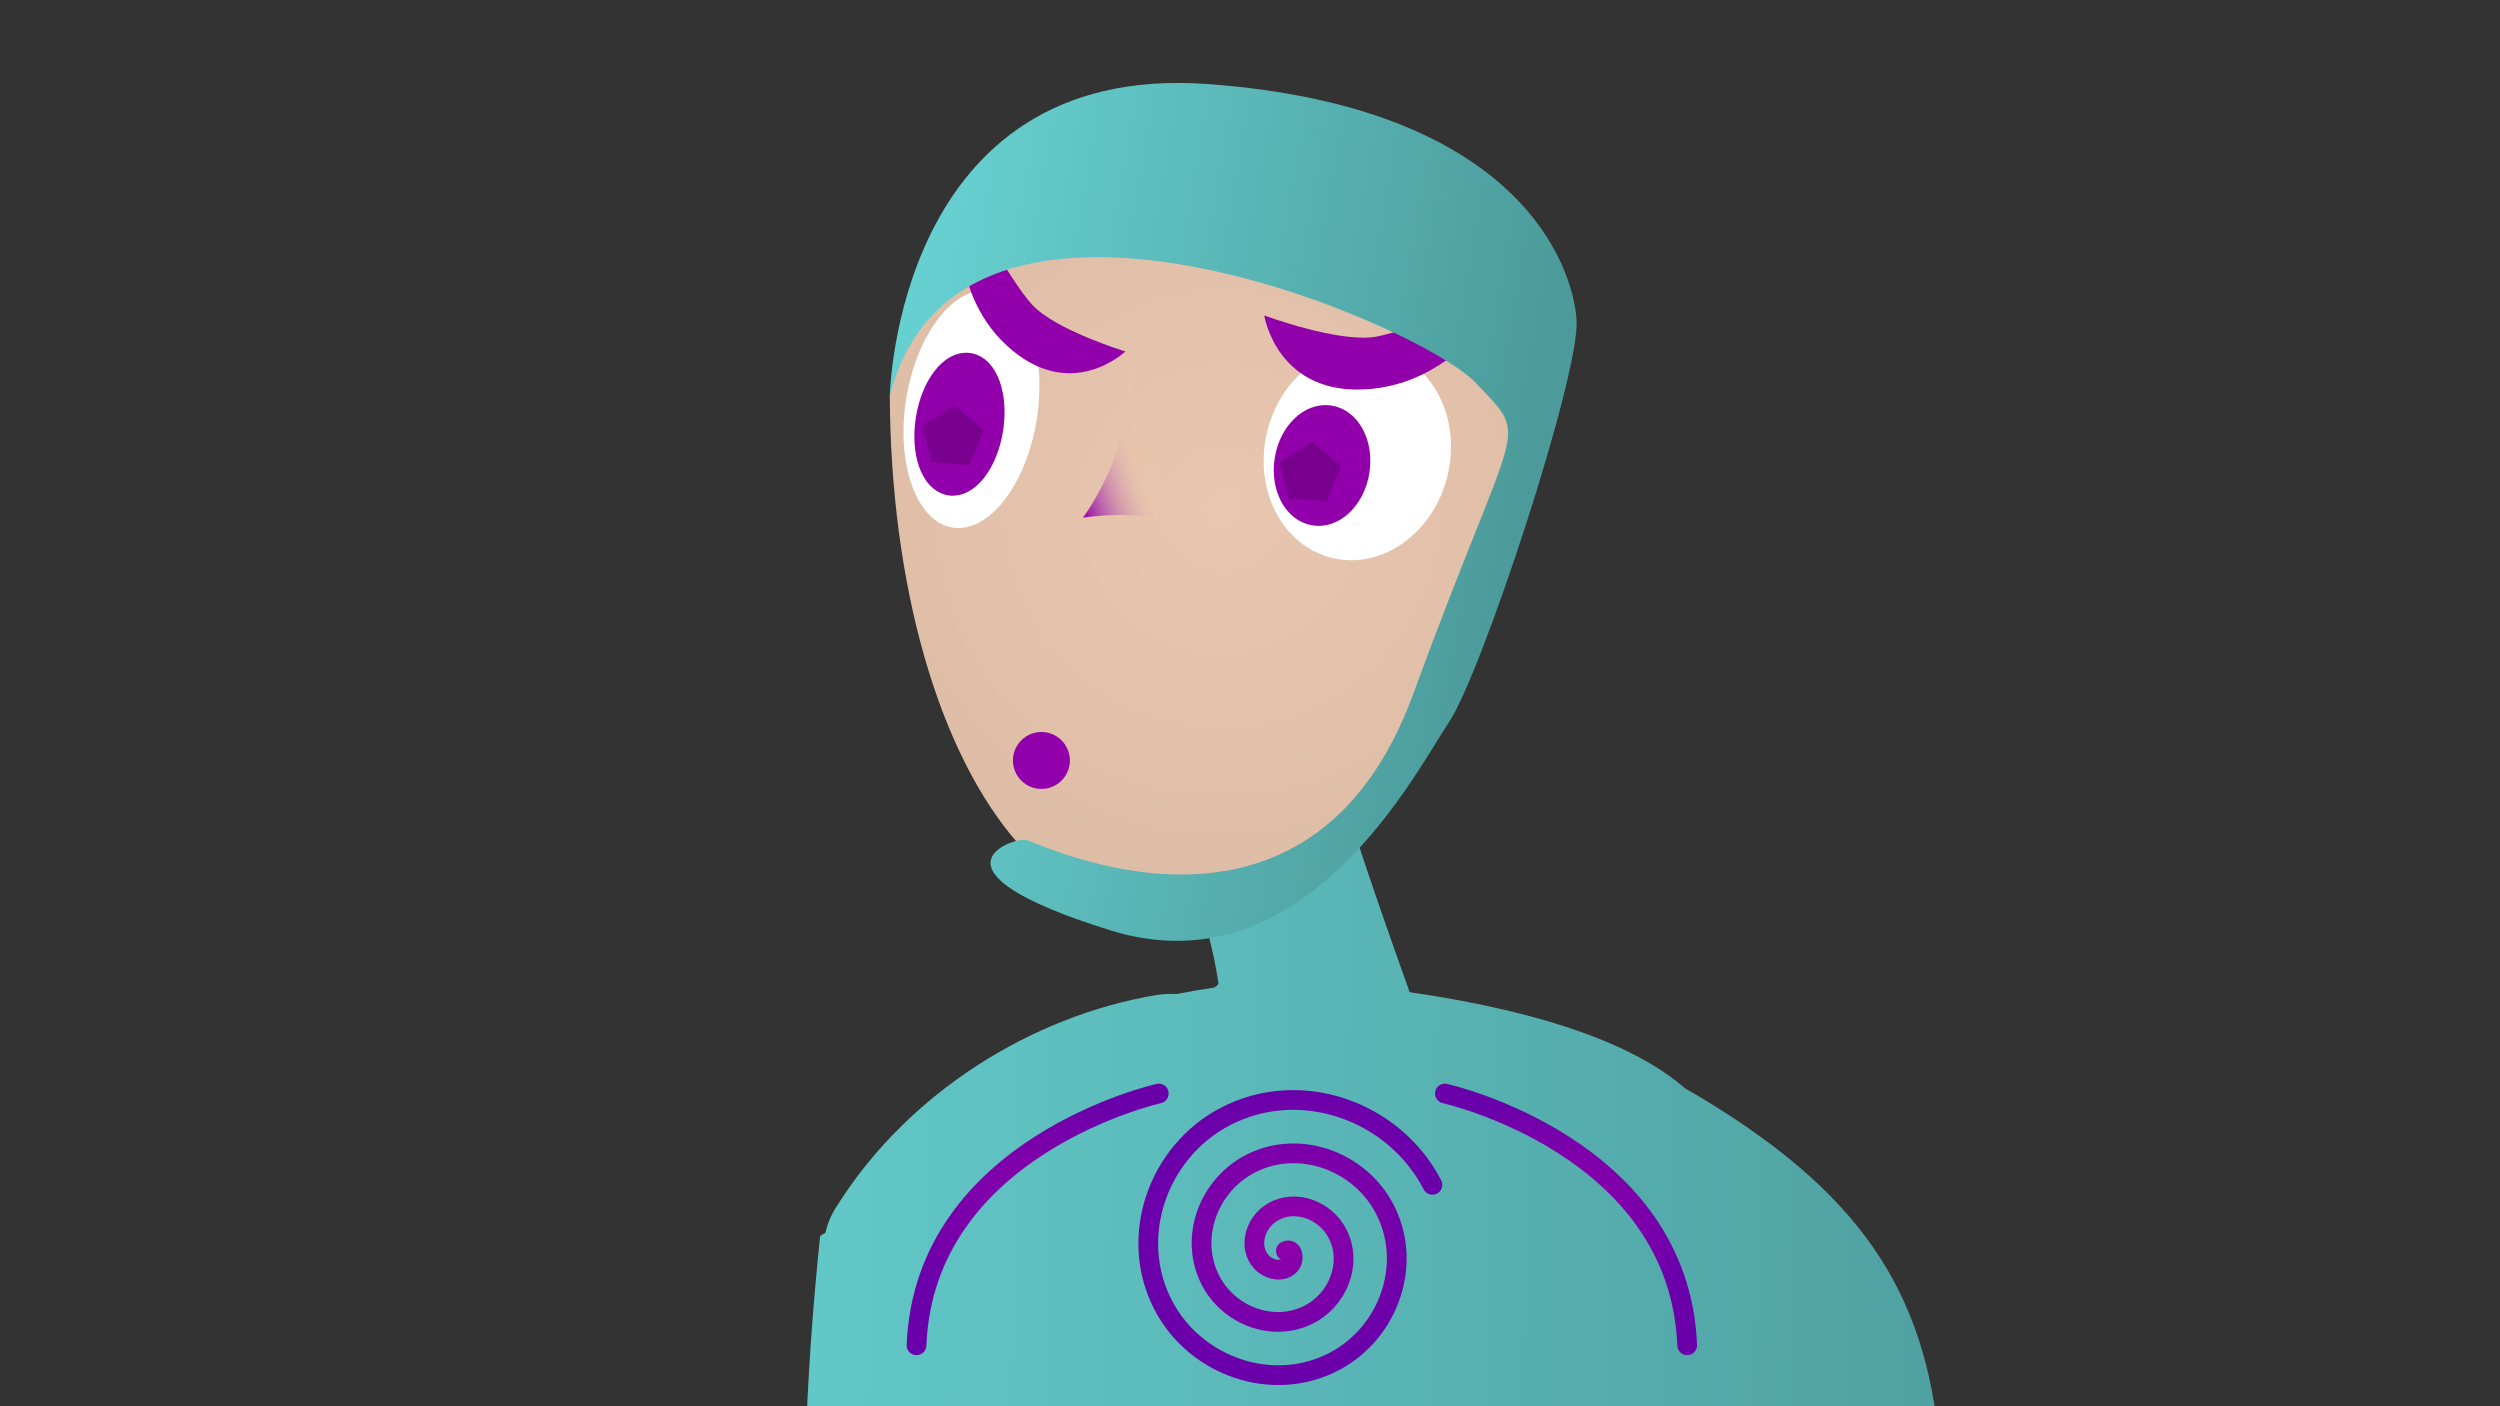 <?xml version="1.0" encoding="UTF-8" standalone="no"?>
<!-- Created with Inkscape (http://www.inkscape.org/) -->

<svg
   xmlns:dc="http://purl.org/dc/elements/1.1/"
   xmlns:cc="http://creativecommons.org/ns#"
   xmlns:rdf="http://www.w3.org/1999/02/22-rdf-syntax-ns#"
   xmlns:svg="http://www.w3.org/2000/svg"
   xmlns="http://www.w3.org/2000/svg"
   xmlns:xlink="http://www.w3.org/1999/xlink"
   xmlns:sodipodi="http://sodipodi.sourceforge.net/DTD/sodipodi-0.dtd"
   xmlns:inkscape="http://www.inkscape.org/namespaces/inkscape"
   width="1920"
   height="1080"
   viewBox="0 0 508 285.75"
   version="1.1"
   id="svg8"
   inkscape:version="0.92.2 (5c3e80d, 2017-08-06)"
   sodipodi:docname="guest cyber.svg"
   inkscape:export-filename="/home/mbrickn/Projects/aXVI/game/images/characters/guests/guest cyber.png"
   inkscape:export-xdpi="96"
   inkscape:export-ydpi="96">
  <rect x="0" y="0" width="508" height="285.75" fill="#333333" stroke="none"/>
  <title
     id="title4330">Cyber Guest</title>
  <defs
     id="defs2">
    <linearGradient
       inkscape:collect="always"
       id="linearGradient860">
      <stop
         style="stop-color:#e9c6af;stop-opacity:1;"
         offset="0"
         id="stop856" />
      <stop
         style="stop-color:#ddbca6;stop-opacity:1"
         offset="1"
         id="stop858" />
    </linearGradient>
    <linearGradient
       inkscape:collect="always"
       id="linearGradient4307">
      <stop
         style="stop-color:#66cfcf;stop-opacity:1;"
         offset="0"
         id="stop4303" />
      <stop
         style="stop-color:#4c9a9a;stop-opacity:1"
         offset="1"
         id="stop4305" />
    </linearGradient>
    <linearGradient
       inkscape:collect="always"
       id="linearGradient4386">
      <stop
         style="stop-color:#9100aa;stop-opacity:1"
         offset="0"
         id="stop4382" />
      <stop
         style="stop-color:#e9c6af;stop-opacity:0.115"
         offset="1"
         id="stop4384" />
    </linearGradient>
    <linearGradient
       inkscape:collect="always"
       id="linearGradient4353">
      <stop
         style="stop-color:#9100aa;stop-opacity:1;"
         offset="0"
         id="stop4349" />
      <stop
         style="stop-color:#6900aa;stop-opacity:1"
         offset="1"
         id="stop4351" />
    </linearGradient>
    <radialGradient
       inkscape:collect="always"
       xlink:href="#linearGradient4353"
       id="radialGradient4355"
       cx="440.431"
       cy="231.139"
       fx="440.431"
       fy="231.139"
       r="13.125"
       gradientTransform="matrix(1,0,0,0.914,0,19.863)"
       gradientUnits="userSpaceOnUse" />
    <radialGradient
       inkscape:collect="always"
       xlink:href="#linearGradient4353"
       id="radialGradient4379"
       cx="401.316"
       cy="170.405"
       fx="401.316"
       fy="170.405"
       r="16.466"
       gradientTransform="matrix(-1.617,0,0,-1.675,1185.896,729.307)"
       gradientUnits="userSpaceOnUse" />
    <linearGradient
       inkscape:collect="always"
       xlink:href="#linearGradient4386"
       id="linearGradient4388"
       x1="66.108"
       y1="247.723"
       x2="67.611"
       y2="247.514"
       gradientUnits="userSpaceOnUse"
       gradientTransform="matrix(2.168,0,0,2.168,-67.105,-275.889)" />
    <linearGradient
       inkscape:collect="always"
       xlink:href="#linearGradient4307"
       id="linearGradient4309"
       x1="369.621"
       y1="71.195"
       x2="447.437"
       y2="84.953"
       gradientUnits="userSpaceOnUse"
       gradientTransform="matrix(1.617,0,0,1.617,-90.376,196.255)" />
    <linearGradient
       inkscape:collect="always"
       xlink:href="#linearGradient4307"
       id="linearGradient4317"
       x1="1247.993"
       y1="800.485"
       x2="1994.978"
       y2="812.634"
       gradientUnits="userSpaceOnUse"
       gradientTransform="matrix(0.428,0,0,0.428,-90.376,214.441)" />
    <linearGradient
       inkscape:collect="always"
       xlink:href="#linearGradient4322"
       id="linearGradient4397"
       gradientUnits="userSpaceOnUse"
       gradientTransform="matrix(-1.019,-0.954,0.954,-1.019,1013.08,1144.597)"
       x1="395.595"
       y1="109.93"
       x2="421.509"
       y2="109.93" />
    <linearGradient
       inkscape:collect="always"
       id="linearGradient4322">
      <stop
         style="stop-color:#d6ada7;stop-opacity:1;"
         offset="0"
         id="stop4318" />
      <stop
         style="stop-color:#e9c6af;stop-opacity:1"
         offset="1"
         id="stop4320" />
    </linearGradient>
    <linearGradient
       inkscape:collect="always"
       xlink:href="#linearGradient4322"
       id="linearGradient4397-3"
       gradientUnits="userSpaceOnUse"
       gradientTransform="matrix(1.619,-0.294,-0.294,-1.619,-161.965,944.473)"
       x1="395.595"
       y1="109.93"
       x2="421.509"
       y2="109.93" />
    <radialGradient
       inkscape:collect="always"
       xlink:href="#linearGradient860"
       id="radialGradient862"
       cx="574.089"
       cy="336.277"
       fx="574.089"
       fy="336.277"
       r="90.139"
       gradientTransform="matrix(0.905,0.164,-0.164,0.907,110.144,-88.464)"
       gradientUnits="userSpaceOnUse" />
    <radialGradient
       inkscape:collect="always"
       xlink:href="#linearGradient4353"
       id="radialGradient863"
       gradientUnits="userSpaceOnUse"
       gradientTransform="matrix(1.617,0,0,-1.675,-4.197,729.307)"
       cx="401.316"
       cy="170.405"
       fx="401.316"
       fy="170.405"
       r="16.466" />
  </defs>
  <sodipodi:namedview
     id="base"
     pagecolor="#ffffff"
     bordercolor="#666666"
     borderopacity="1.0"
     inkscape:pageopacity="0.0"
     inkscape:pageshadow="2"
     inkscape:zoom="0.35"
     inkscape:cx="197.37266"
     inkscape:cy="288.13754"
     inkscape:document-units="mm"
     inkscape:current-layer="layer3"
     showgrid="false"
     inkscape:window-width="1920"
     inkscape:window-height="1016"
     inkscape:window-x="0"
     inkscape:window-y="27"
     inkscape:window-maximized="1"
     units="px"
     inkscape:pagecheckerboard="true"
     inkscape:document-rotation="0"
     fit-margin-top="0"
     fit-margin-left="0"
     fit-margin-right="0"
     fit-margin-bottom="0">
    <inkscape:grid
       type="xygrid"
       id="grid4485"
       originx="-326.313"
       originy="196.073" />
  </sodipodi:namedview>
  <g
     inkscape:label="Head"
     inkscape:groupmode="layer"
     id="layer1"
     transform="translate(-326.313,-207.323)">
    <path
       style="fill:url(#linearGradient4397-3);fill-opacity:1;stroke:none;stroke-width:0.435px;stroke-linecap:butt;stroke-linejoin:miter;stroke-opacity:1"
       d="m 486.634,633.554 c 0,0 -9.493,22.041 -9.892,31.69 -0.096,2.326 -1.41,10.83 -2.909,10.712 -1.725,-0.134 -1.284,-9.862 -4.212,-10.337 -3.621,-0.718 -0.82,12.972 -6.09,11.694 -3.706,-0.228 0.667,-12.326 -0.518,-12.839 -1.264,-0.547 -1.232,12.057 -5.773,11.217 -3.184,-0.588 -0.115,-11.259 -0.946,-11.904 -0.708,-0.55 -2.178,7.891 -5.189,7.184 -1.927,-0.452 -1.218,-4.311 -0.869,-7.201 1.109,-9.199 5.331,-16.203 5.331,-16.203 0,0 -5.609,6.518 -8.412,4.89 -2.803,-1.628 5.063,-8.032 8.464,-11.394 3.401,-3.362 14.118,-25.804 14.118,-25.804 z"
       id="path4352-5"
       inkscape:connector-curvature="0"
       sodipodi:nodetypes="ccsccsssscccscc" />
    <path
       style="fill:url(#linearGradient4397);fill-opacity:1;stroke:none;stroke-width:0.369px;stroke-linecap:butt;stroke-linejoin:miter;stroke-opacity:1"
       d="m 693.772,624.964 c 0,0 -3.365,20.069 -7.515,27.128 -1.001,1.702 -3.972,8.365 -2.85,8.97 1.291,0.697 5.447,-6.438 7.752,-5.431 2.91,1.153 -5.377,9.621 -1.034,11.132 2.745,1.541 5.189,-9.09 6.269,-8.911 1.152,0.191 -4.663,9.158 -1.041,10.646 2.539,1.044 5.256,-7.971 6.145,-8.048 0.757,-0.066 -2.075,6.624 0.396,7.504 1.581,0.564 2.849,-2.512 3.929,-4.732 3.438,-7.065 3.647,-13.996 3.647,-13.996 0,0 1.002,7.223 3.747,7.351 2.746,0.128 0.083,-8.05 -0.795,-12.009 -0.879,-3.959 1.798,-24.876 1.798,-24.876 z"
       id="path4352"
       inkscape:connector-curvature="0"
       sodipodi:nodetypes="ccsccsssscccscc" />
    <path
       style="fill:url(#linearGradient4317);fill-opacity:1;stroke:none;stroke-width:2.178px;stroke-linecap:butt;stroke-linejoin:miter;stroke-opacity:1"
       d="m 596.43,367.615 c -8.302,0.115 -30.181,11.809 -30.181,11.809 0,0 5.881,15.291 7.661,27.748 -0.207,0.431 -0.549,0.605 -0.882,0.83 -2.505,0.355 -5.03,0.79 -7.562,1.301 -1.383,-0.05 -2.778,-0.024 -4.221,0.219 -25.41,4.274 -50.117,19.821 -64.452,42.199 -0.347,0.538 -0.688,1.081 -1.022,1.629 -0.026,0.043 -0.054,0.084 -0.08,0.127 -1.3e-4,2.1e-4 1.2e-4,4.4e-4 0,7.5e-4 -0.798,1.457 -1.34,2.909 -1.651,4.353 -0.366,0.185 -0.727,0.395 -1.079,0.652 -1.343,12.993 -2.24,25.221 -2.731,36.856 -5.93,32.684 -19.246,104.208 -24.422,116.508 -6.736,16.009 21.803,43.364 21.6,30.956 -0.068,-4.122 5.594,-16.121 12.467,-33.598 5.123,23.768 11.954,47.7 19.937,74.4 0,0 -4.172,100.55 -1.926,117.069 0.861,6.336 4.304,25.984 8.912,49.095 -0.948,0.606 -1.758,1.051 -2.4,1.264 -3.65,1.209 24.662,93.6 25.775,97.978 -8.685,24.923 -43.629,27.32 -62.941,18.777 -4.34,11.024 7.256,22.407 12.246,23.155 6.854,0.554 50.428,1.789 52.656,0.191 6.699,-12.314 11.206,0.891 12.523,0.698 1.916,-0.377 19.298,0.209 19.511,-2.448 0.213,-2.658 4.116,-40.208 1.302,-45.394 -0.419,-0.772 -9.205,-91.84 -13.06,-98.739 -0.483,-0.865 -0.981,-1.664 -1.49,-2.408 -2.108,-21.155 -4.131,-38.91 -5.474,-44.885 -2.453,-10.914 5.307,-48.629 11.615,-75.936 0.705,-3.052 3.717,-6.271 8.171,-9.5 1.091,25.105 2.919,66.834 3.551,78.517 0.355,6.55 3.244,32.696 7.301,62.105 -0.129,0.054 -0.254,0.103 -0.372,0.142 -3.65,1.209 14.546,92.442 15.66,96.82 -21.059,52.187 -21.736,37.029 16.198,43.21 1.916,-0.377 20.991,-1.274 21.204,-3.932 0.213,-2.658 4.116,-40.207 1.302,-45.393 -0.419,-0.772 -2.496,-89.588 -6.351,-96.487 -0.659,-1.18 -1.345,-2.242 -2.052,-3.2 -0.378,-18.75 -1.022,-34.251 -2.121,-39.879 -2.144,-10.978 12.4,-55.876 17.918,-87.856 3.332,-19.311 -1.469,-33.682 -1.469,-33.682 -20.534,-92.224 -11.534,-105.035 14.765,-187.12 0,0 14.721,28.323 18.591,64.564 4.991,46.746 6.148,53.176 4.272,62.778 -3.33,17.047 23.511,22.52 20.782,10.414 4.385,-121.997 26.878,-163.232 -45.727,-205.08 -9.686,-8.42 -27.522,-15.388 -55.927,-19.512 -2.926,-8.168 -12.063,-33.863 -13.226,-39.68 -0.236,-1.182 -1.374,-1.657 -3.098,-1.633 z"
       id="path4612"
       inkscape:connector-curvature="0" />
    <path
       style="fill:url(#radialGradient862);fill-opacity:1;stroke:none;stroke-width:2.178px;stroke-linecap:butt;stroke-linejoin:miter;stroke-opacity:1"
       d="m 507.121,287.817 c 0.357,76.364 38.366,137.472 94.395,88.004 28.836,-26.654 40,-103.495 40,-103.495 0,0 -5.742,-43.074 -71.767,-44.846 -58.303,-1.565 -62.628,60.337 -62.628,60.337 z"
       id="path4487"
       inkscape:connector-curvature="0"
       sodipodi:nodetypes="cccsc" />
    <ellipse
       ry="21.782"
       rx="18.865"
       cy="149.983"
       cx="655.574"
       id="ellipse4497"
       style="fill:#ffffff;fill-opacity:1;stroke:none;stroke-width:8.847;stroke-linecap:round;stroke-linejoin:round;stroke-miterlimit:4;stroke-dasharray:none;stroke-opacity:1;paint-order:stroke fill markers"
       transform="rotate(13.562)" />
    <g
       id="g4552"
       transform="matrix(4.157,-0.862,0.862,4.157,4.22,-707.881)">
      <path
         inkscape:connector-curvature="0"
         id="path4489"
         d="m 79.843,253.897 c 0,0 -0.107,2.984 -1.964,5.511 -0.496,0.676 -1.044,1.319 -1.636,1.864 2.074,0.151 3.277,0.62 3.958,1.044"
         style="fill:url(#linearGradient4388);fill-opacity:1;stroke:none;stroke-width:0.341;stroke-linecap:butt;stroke-linejoin:miter;stroke-miterlimit:4;stroke-dasharray:none;stroke-opacity:1"
         sodipodi:nodetypes="cscc" />
      <ellipse
         style="fill:#ffffff;fill-opacity:1;stroke:none;stroke-width:2.277;stroke-linecap:round;stroke-linejoin:round;stroke-miterlimit:4;stroke-dasharray:none;stroke-opacity:1;paint-order:stroke fill markers"
         id="ellipse4499"
         cx="157.93"
         cy="212.913"
         rx="3.163"
         ry="5.737"
         transform="rotate(20.791)" />
      <ellipse
         ry="2.883"
         rx="1.547"
         cy="213.713"
         cx="157.475"
         id="path4491"
         style="fill:#9100aa;fill-opacity:1;stroke:#9100aa;stroke-width:1.129;stroke-linecap:round;stroke-linejoin:round;stroke-miterlimit:4;stroke-dasharray:none;stroke-opacity:1;paint-order:stroke fill markers"
         transform="rotate(20.791)" />
      <ellipse
         ry="2.443"
         rx="1.832"
         cy="212.926"
         cx="174.924"
         id="path4493"
         style="fill:#9100aa;fill-opacity:1;stroke:#9100aa;stroke-width:0.923;stroke-linecap:round;stroke-linejoin:round;stroke-miterlimit:4;stroke-dasharray:none;stroke-opacity:1;paint-order:stroke fill markers"
         transform="rotate(20.791)" />
      <path
         sodipodi:nodetypes="cccsc"
         inkscape:connector-curvature="0"
         id="path4513"
         d="m 79.843,253.897 c 0,0 -3.058,-1.674 -3.909,-3.09 -0.851,-1.416 -2.18,-5.91 -2.18,-5.91 0,0 -1.816,4.214 0.592,7.573 2.408,3.36 5.497,1.426 5.497,1.426 z"
         style="fill:#9100aa;fill-opacity:1;stroke:none;stroke-width:0.773px;stroke-linecap:butt;stroke-linejoin:miter;stroke-opacity:1" />
      <path
         style="fill:#9100aa;fill-opacity:1;stroke:none;stroke-width:0.845px;stroke-linecap:butt;stroke-linejoin:miter;stroke-opacity:1"
         d="m 86.702,253.558 c 0,0 3.225,2.023 5.029,2.081 1.804,0.057 6.796,-1.071 6.796,-1.071 0,0 -3.05,3.976 -7.536,3.471 -4.486,-0.505 -4.289,-4.481 -4.289,-4.481 z"
         id="path4515"
         inkscape:connector-curvature="0"
         sodipodi:nodetypes="cccsc" />
      <path
         sodipodi:type="star"
         style="opacity:1;vector-effect:none;fill:#e96daf;fill-opacity:0;stroke:none;stroke-width:1.442px;stroke-linecap:butt;stroke-linejoin:miter;stroke-miterlimit:4;stroke-dasharray:none;stroke-dashoffset:0;stroke-opacity:0.96"
         id="path853"
         sodipodi:sides="5"
         sodipodi:cx="9.3373585"
         sodipodi:cy="10.063661"
         sodipodi:r1="10.09205"
         sodipodi:r2="5.0460253"
         sodipodi:arg1="1.017502"
         sodipodi:arg2="1.6458205"
         inkscape:flatsided="true"
         inkscape:rounded="0"
         inkscape:randomized="0"
         d="M 14.641,18.65 2.81,17.761 5.4972705e-7,6.234 10.094,-8.4191234e-8 19.142,7.673 Z"
         inkscape:transform-center-x="-0.13410319"
         inkscape:transform-center-y="-0.4238179"
         transform="matrix(0.099,0.02,-0.02,0.099,65.411,252.358)" />
    </g>
    <path
       style="fill:url(#linearGradient4309);fill-opacity:1;stroke:none;stroke-width:0.637px;stroke-linecap:butt;stroke-linejoin:miter;stroke-opacity:1"
       d="m 507.121,287.817 c 0,0 1.229,-67.97 64.476,-63.42 63.247,4.55 74.395,36.856 75.078,48.004 0.682,11.148 -19.338,71.892 -25.936,81.675 -6.598,9.783 -29.121,54.602 -68.707,42.316 -39.586,-12.285 -19.793,-18.883 -17.291,-18.428 2.503,0.455 57.559,28.211 78.718,-29.576 21.158,-57.787 24.116,-51.189 12.74,-63.247 -11.375,-12.058 -105.255,-52.409 -119.078,2.676 z"
       id="path4505"
       inkscape:connector-curvature="0"
       sodipodi:nodetypes="csccscscc" />
    <circle
       style="fill:#9100aa;fill-opacity:1;stroke:#9100aa;stroke-width:3.527;stroke-linecap:round;stroke-linejoin:round;stroke-miterlimit:4;stroke-dasharray:none;stroke-dashoffset:0;stroke-opacity:1;paint-order:stroke fill markers"
       id="path4507"
       cx="537.926"
       cy="361.848"
       r="4.022" />
    <path
       sodipodi:type="star"
       style="opacity:1;vector-effect:none;fill:#79008e;fill-opacity:1;stroke:none;stroke-width:0.934px;stroke-linecap:butt;stroke-linejoin:miter;stroke-miterlimit:4;stroke-dasharray:none;stroke-dashoffset:0;stroke-opacity:0.96"
       id="path853-3"
       sodipodi:sides="5"
       sodipodi:cx="519.86023"
       sodipodi:cy="296.25693"
       sodipodi:r1="6.5372548"
       sodipodi:r2="3.2686274"
       sodipodi:arg1="1.017502"
       sodipodi:arg2="1.6458205"
       inkscape:flatsided="true"
       inkscape:rounded="0"
       inkscape:randomized="0"
       d="m 523.296,301.819 -7.663,-0.576 -1.82,-7.466 6.538,-4.038 5.861,4.97 z"
       inkscape:transform-center-x="-0.15141464"
       inkscape:transform-center-y="-0.47849554" />
    <path
       inkscape:transform-center-y="-0.47851096"
       inkscape:transform-center-x="-0.15141711"
       d="m 595.879,309.164 -7.663,-0.576 -1.82,-7.466 6.538,-4.038 5.861,4.97 z"
       inkscape:randomized="0"
       inkscape:rounded="0"
       inkscape:flatsided="true"
       sodipodi:arg2="1.6458205"
       sodipodi:arg1="1.017502"
       sodipodi:r2="3.2686274"
       sodipodi:r1="6.5372548"
       sodipodi:cy="303.60169"
       sodipodi:cx="592.44379"
       sodipodi:sides="5"
       id="path882"
       style="opacity:1;vector-effect:none;fill:#79008e;fill-opacity:1;stroke:none;stroke-width:0.934px;stroke-linecap:butt;stroke-linejoin:miter;stroke-miterlimit:4;stroke-dasharray:none;stroke-dashoffset:0;stroke-opacity:0.96"
       sodipodi:type="star" />
  </g>
  <g
     inkscape:groupmode="layer"
     id="layer3"
     inkscape:label="Body"
     style="display:inline"
     transform="translate(-326.313,-196.073)">
    <path
       sodipodi:type="spiral"
       style="fill:none;fill-opacity:1;fill-rule:evenodd;stroke:url(#radialGradient4355);stroke-width:1.665;stroke-linecap:round;stroke-miterlimit:4;stroke-dasharray:none;stroke-dashoffset:0;stroke-opacity:1;paint-order:stroke fill markers"
       id="path4511"
       sodipodi:cx="439.30283"
       sodipodi:cy="232.26636"
       sodipodi:expansion="1"
       sodipodi:revolution="3"
       sodipodi:radius="13.570345"
       sodipodi:argument="-18.624846"
       sodipodi:t0="0"
       d="m 439.303,232.266 c 0.663,0.152 0.123,0.969 -0.252,1.102 -1.016,0.362 -1.876,-0.69 -1.953,-1.606 -0.137,-1.639 1.433,-2.827 2.961,-2.803 2.242,0.035 3.797,2.183 3.654,4.315 -0.19,2.842 -2.935,4.773 -5.67,4.504 -3.442,-0.339 -5.754,-3.687 -5.355,-7.024 0.483,-4.042 4.44,-6.736 8.378,-6.205 4.642,0.626 7.72,5.193 7.056,9.733 -0.767,5.242 -5.946,8.705 -11.087,7.906 -5.842,-0.907 -9.69,-6.699 -8.756,-12.442 1.047,-6.442 7.453,-10.676 13.796,-9.607 7.042,1.186 11.662,8.206 10.457,15.151"
       transform="matrix(1.919,-1.454,1.454,1.919,-593.141,643.288)" />
    <path
       style="fill:none;fill-opacity:1;stroke:url(#radialGradient4379);stroke-width:4.009;stroke-linecap:round;stroke-linejoin:miter;stroke-miterlimit:4;stroke-dasharray:none;stroke-opacity:1"
       d="m 561.777,418.278 c 0,0 -47.618,10.618 -49.227,51.157"
       id="path4514"
       inkscape:connector-curvature="0" />
    <path
       inkscape:connector-curvature="0"
       id="path860"
       d="m 619.922,418.278 c 0,0 47.618,10.618 49.227,51.157"
       style="fill:none;fill-opacity:1;stroke:url(#radialGradient863);stroke-width:4.009;stroke-linecap:round;stroke-linejoin:miter;stroke-miterlimit:4;stroke-dasharray:none;stroke-opacity:1" />
  </g>
  <g
     inkscape:groupmode="layer"
     id="layer2"
     inkscape:label="Decor"
     style="opacity:0.186"
     transform="translate(-326.313,-207.323)" />
</svg>
